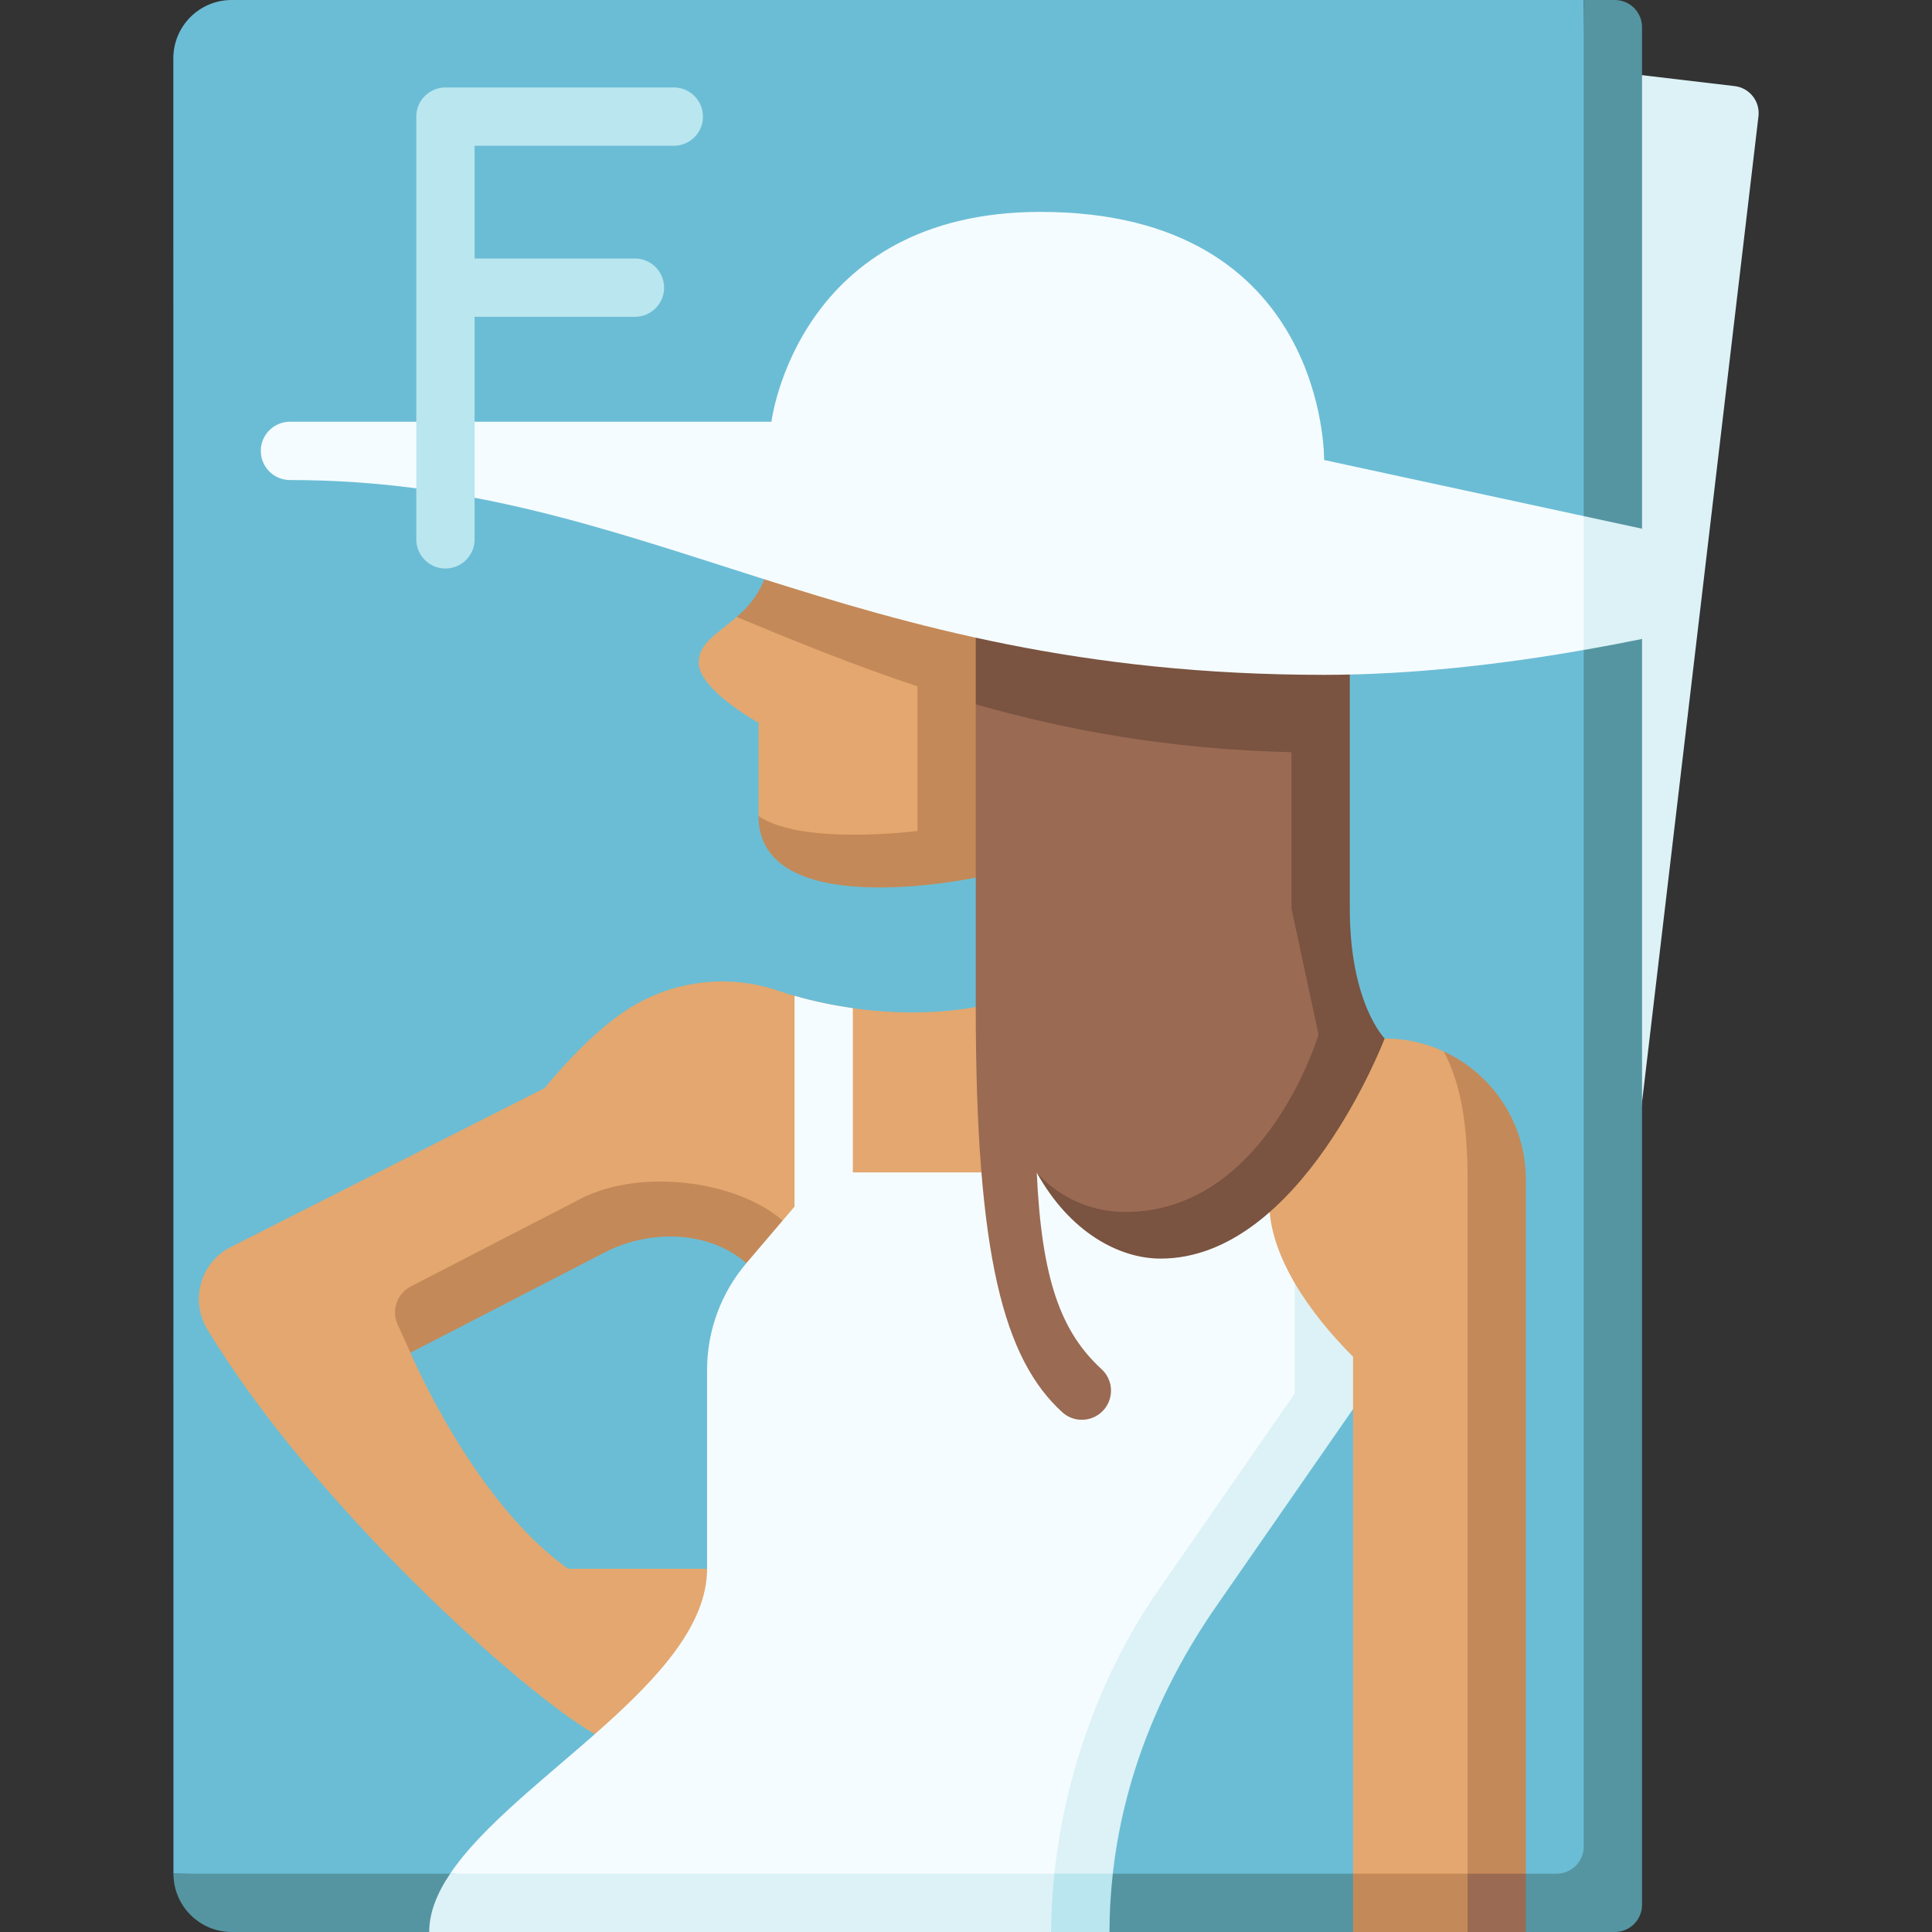 <svg id="Capa_1" enable-background="new 0 0 497 497" height="512" viewBox="0 0 497 497" width="512" xmlns="http://www.w3.org/2000/svg"><rect x="0" y="0" width="497" height="497" fill="#333333" stroke="none"/><g><path d="m446.229 22.148-44.436-5.243v441.198l50.567-428.183c.453-3.839-2.292-7.319-6.131-7.772z" fill="#dcf2f6"/><path d="m414.409 489-7-489h-347.818c-8.284 0-15 6.716-15 15l.029 467z" fill="#6bbdd5"/><path d="m415.409 0h-8v475c0 3.866-3.134 7-7 7h-355.789c0 8.284 6.716 15 15 15h50.794l87.498-7 87.498 7h62.658l22.231-7 22.232 7h22.878c3.866 0 7-3.134 7-7v-325.629l-7-14.382 7-13.98v-129.009c0-3.866-3.134-7-7-7z" fill="#5595a2"/><path d="m246.011 220.761v-62.045h-56.501c-4.82 4.216-9.79 6.674-9.79 11.734 0 6.985 15.409 15.471 15.409 15.471s0 12.022 0 24c9.585 18.378 50.882 10.84 50.882 10.84z" fill="#e3a76f"/><path d="m198.45 138.488c0 10.735-4.404 16.26-8.941 20.228 14.747 6.127 29.984 12.364 46.502 17.838v37.208s-29.746 3.834-40.883-3.84c0 27.739 55.883 15.84 55.883 15.84l17.439-87.273h-70z" fill="#c48958"/><path d="m371.424 270.491c-4.633-2.142-9.789-3.346-15.229-3.346l-105.184-8.098c-17.582 3.173-36.949.569-50.698-4.153-12.572-4.318-26.411-2.805-37.783 4.079s-22.378 20.914-22.378 20.914l-80.785 40.898c-7.81 3.954-10.557 13.706-6.03 21.199 27.261 45.129 81.256 93.63 99.69 104.108h28.865v-42.529h-35.739c-24.42-17.271-40.562-55.587-40.562-55.587l43.756-39.585c15.335-7.915 51.987 18.787 51.987 18.787l146.733 35.299v119.523l22.473 10 14.49-6.589v-181.931c.001-13.611-4.735-24.974-13.606-32.989z" fill="#e3a76f"/><path d="m149.347 308.391-43.673 22.542c-3.551 1.833-5.041 6.128-3.389 9.766l3.305 7.276 50.012-25.814c11.483-5.927 26.649-5.7 36.406 2.773l9.326 2.243v-13.191c-11.934-10.363-36.651-13.511-51.987-5.595z" fill="#c48958"/><path d="m371.424 270.491c4.551 8.675 6.107 19.378 6.107 32.989v178.52h-29.463v15h29.463l15-15v-178.52c0-14.627-8.648-27.228-21.107-32.989z" fill="#c48958"/><path d="m377.531 482h15v15h-15z" fill="#9a6a53"/><path d="m333.068 330.075c-3.989-6.814-6.552-13.905-6.552-20.709v-7.773h-107.124v-42.245c-5.33-.746-10.401-1.84-15-3.176v54.226l-12.383 14.538c-6.53 7.666-10.117 17.407-10.117 27.478v51.15c0 28.714-49.462 53.693-66.092 78.438l162.435 7c2.625-24.935 8.643-51.169 23.681-72.848l39.805-55.62z" fill="#f5fcff"/><path d="m333.068 330.075v28.403l-35.152 50.674c-15.038 21.679-24.056 47.913-26.681 72.848h-155.435c-3.36 5-5.386 9.99-5.386 15h159.996l15.856-15c2.669-23.894 11.676-47.262 26.649-68.848l35.152-50.674v-13.473c-5.668-5.669-11.037-12.163-14.999-18.93z" fill="#dcf2f6"/><path d="m270.41 497h15c0-5.016.3-10.019.856-15h-15.031c-.533 5.069-.825 10.088-.825 15z" fill="#bae6ef"/><path d="m339.23 233.724c0-24.386 0-52.543 0-52.543h-88.219v77.866c0 64.507 7.352 90.594 22.225 104.219 1.44 1.319 3.254 1.97 5.064 1.97 2.03 0 4.053-.819 5.532-2.434 2.798-3.054 2.59-7.798-.464-10.597-10.545-9.66-15.413-23.305-16.665-50.565 4.201 6.495 12.475 16.131 26.849 16.131 36.097 0 52.642-51.625 52.642-51.625s-6.964-8.036-6.964-32.422z" fill="#9a6a53"/><path d="m347.23 233.724c0-24.386 0-76.706 0-76.706h-96.219v24.163c23.612 6.735 50.02 11.58 81.219 12.323v40.22s6.965 32.421 6.965 32.421-13.545 45.625-49.642 45.625c-14.377 0-22.291-9.442-22.852-10.134 8.461 15.323 21.163 22.134 31.852 22.134 36.097 0 57.642-56.625 57.642-56.625s-8.965-9.035-8.965-33.421z" fill="#7a5341"/><path d="m407.409 132.768-66.782-14.431s.879-63.828-72.966-63.828c-62.616 0-69.21 53.979-69.21 53.979h-123.86c-4.142 0-7.5 3.358-7.5 7.5s3.358 7.5 7.5 7.5c91.575 0 141.188 50.114 266.035 50.114 22.634 0 45.861-2.739 66.782-6.392l4.952-17.386z" fill="#f5fcff"/><path d="m422.409 136.009-15-3.241v34.443c5.155-.9 10.169-1.855 15-2.839z" fill="#dcf2f6"/><path d="m114.591 146.248c-4.142 0-7.5-3.358-7.5-7.5v-108.748c0-4.142 3.358-7.5 7.5-7.5h58.748c4.142 0 7.5 3.358 7.5 7.5s-3.358 7.5-7.5 7.5h-51.248v29h41.248c4.142 0 7.5 3.358 7.5 7.5s-3.358 7.5-7.5 7.5h-41.248v57.248c0 4.142-3.358 7.5-7.5 7.5z" fill="#bae6ef"/></g></svg>